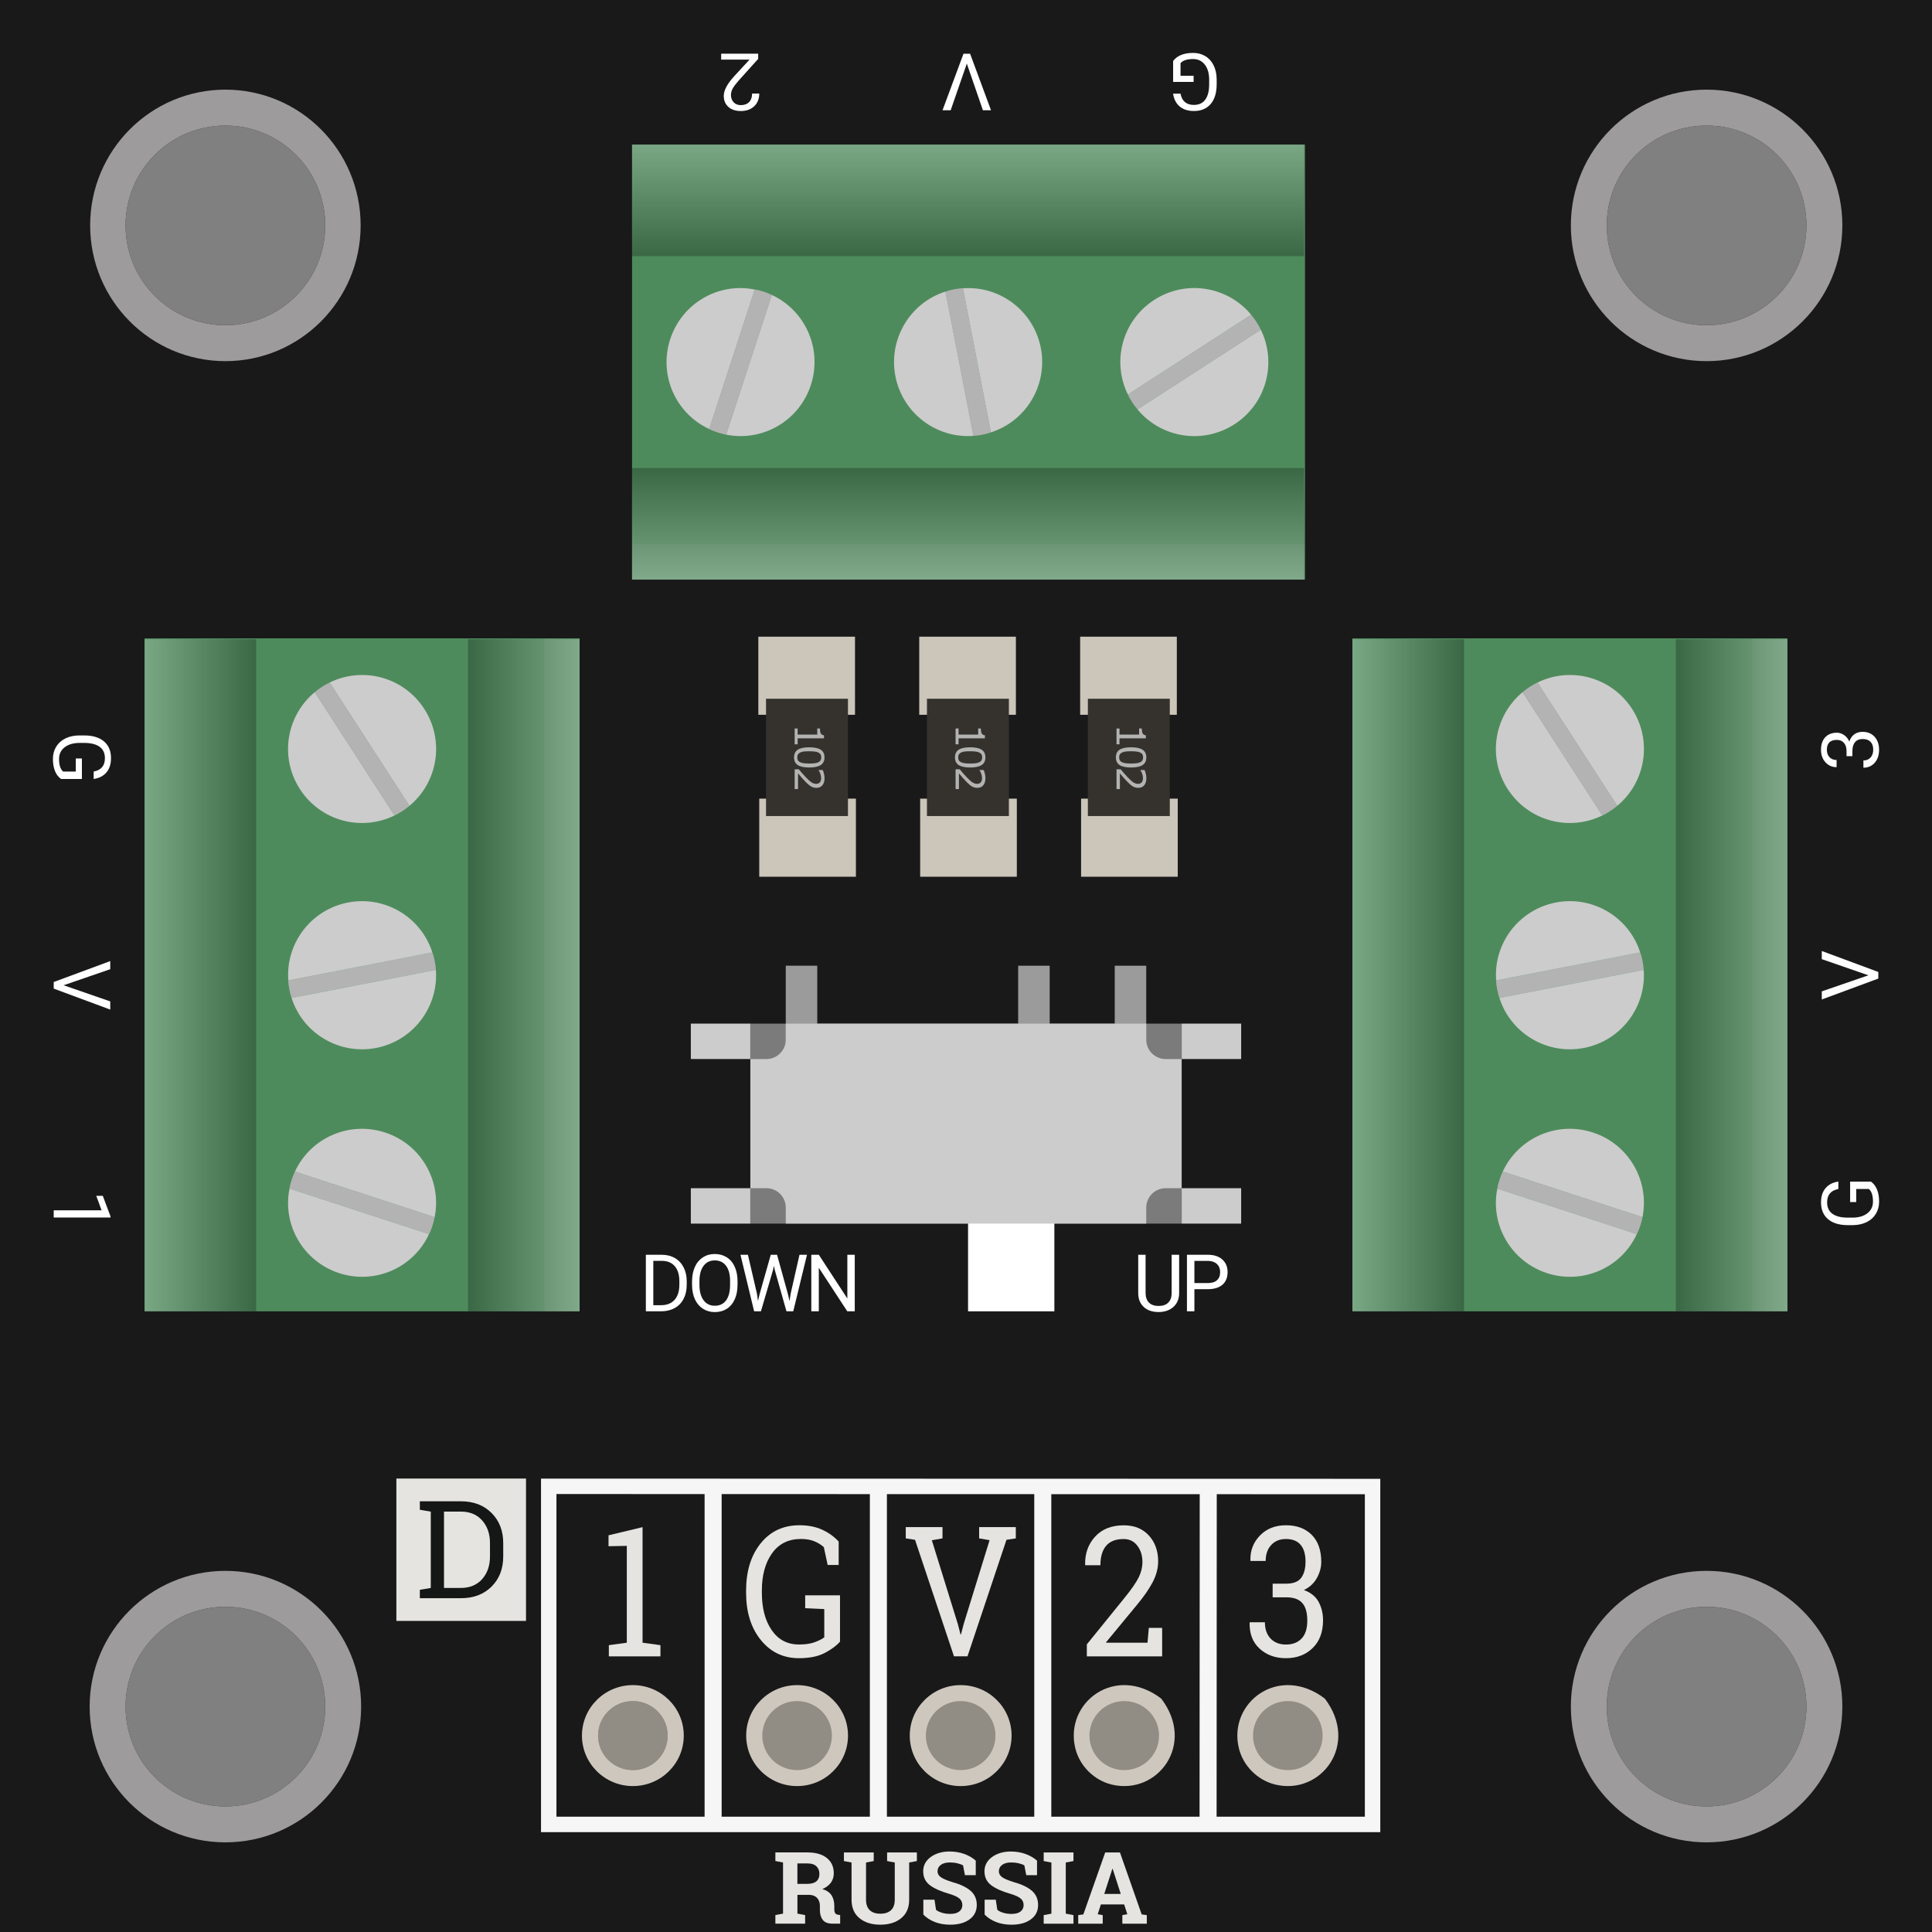 <?xml version="1.0" encoding="utf-8"?>
<!-- Generator: Adobe Illustrator 23.0.2, SVG Export Plug-In . SVG Version: 6.00 Build 0)  -->
<svg version="1.1" id="Слой_1" xmlns="http://www.w3.org/2000/svg" xmlns:xlink="http://www.w3.org/1999/xlink" x="0px" y="0px"
	 viewBox="0 0 85.039 85.039" style="enable-background:new 0 0 85.039 85.039;" xml:space="preserve">
<rect x="0" y="0" width="85.039" height="85.039" fill="#808080" stroke="none"/>
<style type="text/css">
	.st0{fill:#19191A;}
	.st1{fill:#9E9B9C;}
	.st2{fill:#CEC7BD;}
	.st3{fill:#E5E4E0;}
	.st4{fill:#918C84;}
	.st5{fill:none;stroke:#F6F6F6;stroke-width:0.75;stroke-miterlimit:10;}
	.st6{fill:none;stroke:#F6F6F6;stroke-width:0.679;stroke-miterlimit:10;}
	.st7{fill:#151616;}
	.st8{fill:#CCCCCC;}
	.st9{fill:#7B7B7B;}
	.st10{fill:#FFFFFF;}
	.st11{fill:#9C9B9B;}
	.st12{fill:#CBC5BA;}
	.st13{fill:#35322E;}
	.st14{fill:#B3B3B2;}
	.st15{fill:#4E8B5C;}
	.st16{opacity:0.5;fill:url(#SVGID_1_);}
	.st17{opacity:0.1;fill:#B3B3B3;}
	.st18{opacity:0.5;fill:url(#SVGID_2_);}
	.st19{fill:#B3B3B3;}
	.st20{opacity:0.5;fill:url(#SVGID_3_);}
	.st21{opacity:0.5;fill:url(#SVGID_4_);}
	.st22{opacity:0.5;fill:url(#SVGID_5_);}
	.st23{opacity:0.5;fill:url(#SVGID_6_);}
</style>
<g id="Фон">
	<path class="st0" d="M0,0v85.04h85.04V0H0z M9.921,79.512c-2.426,0-4.394-1.967-4.394-4.393
		c0-2.428,1.967-4.395,4.394-4.395s4.394,1.967,4.394,4.395
		C14.315,77.545,12.348,79.512,9.921,79.512z M9.922,14.315
		c-2.428,0-4.395-1.967-4.395-4.393c0-2.428,1.967-4.395,4.395-4.395
		c2.426,0,4.393,1.967,4.393,4.395C14.315,12.348,12.348,14.315,9.922,14.315z
		 M75.117,79.512c-2.426,0-4.393-1.969-4.393-4.395
		c0-2.426,1.967-4.393,4.393-4.393c2.428,0,4.395,1.967,4.395,4.393
		C79.512,77.543,77.545,79.512,75.117,79.512z M75.119,14.315
		c-2.428,0-4.395-1.967-4.395-4.393c0-2.428,1.967-4.395,4.395-4.395
		c2.426,0,4.393,1.967,4.393,4.395C79.512,12.348,77.545,14.315,75.119,14.315z"/>
	<path class="st1" d="M75.118,3.946c-3.3,0-5.975,2.675-5.975,5.975
		c0,3.3,2.675,5.975,5.975,5.975s5.975-2.675,5.975-5.975
		C81.094,6.621,78.418,3.946,75.118,3.946z M75.119,14.315
		c-2.428,0-4.395-1.967-4.395-4.393c0-2.428,1.967-4.395,4.395-4.395
		c2.426,0,4.393,1.967,4.393,4.395C79.512,12.348,77.545,14.315,75.119,14.315z"/>
	<path class="st1" d="M75.118,69.143c-3.299,0-5.975,2.675-5.975,5.975
		s2.677,5.975,5.975,5.975c3.3,0,5.975-2.675,5.975-5.975
		S78.418,69.143,75.118,69.143z M75.117,79.512c-2.426,0-4.393-1.969-4.393-4.395
		c0-2.426,1.967-4.393,4.393-4.393c2.428,0,4.395,1.967,4.395,4.393
		C79.512,77.543,77.545,79.512,75.117,79.512z"/>
	<path class="st1" d="M9.921,69.143c-3.3,0-5.975,2.675-5.975,5.975
		s2.675,5.975,5.975,5.975s5.975-2.675,5.975-5.975S13.222,69.143,9.921,69.143z
		 M9.921,79.512c-2.426,0-4.394-1.967-4.394-4.393
		c0-2.428,1.967-4.395,4.394-4.395s4.394,1.967,4.394,4.395
		C14.315,77.545,12.348,79.512,9.921,79.512z"/>
	<path class="st1" d="M9.921,3.946c-3.288,0-5.953,2.675-5.953,5.975
		c0,3.3,2.665,5.975,5.953,5.975c3.288,0,5.953-2.675,5.953-5.975
		C15.874,6.621,13.209,3.946,9.921,3.946z M9.922,14.315
		c-2.428,0-4.395-1.967-4.395-4.393c0-2.428,1.967-4.395,4.395-4.395
		c2.426,0,4.393,1.967,4.393,4.395C14.315,12.348,12.348,14.315,9.922,14.315z"/>
</g>
<g id="Колодка">
	<path class="st2" d="M30.097,76.394c0,1.227-1.002,2.222-2.24,2.222
		s-2.242-0.995-2.242-2.222s1.004-2.222,2.242-2.222S30.097,75.167,30.097,76.394z"
		/>
	<g>
		<path class="st3" d="M35.548,81.537c0.359,0,0.641,0.081,0.845,0.244
			c0.205,0.163,0.307,0.388,0.307,0.675c0,0.158-0.043,0.296-0.128,0.412
			s-0.21,0.21-0.375,0.282c0.187,0.055,0.321,0.146,0.403,0.272
			c0.082,0.127,0.123,0.284,0.123,0.473v0.159c0,0.069,0.014,0.122,0.042,0.16
			c0.027,0.038,0.073,0.061,0.137,0.068l0.078,0.011v0.379h-0.328
			c-0.207,0-0.353-0.056-0.437-0.166s-0.126-0.253-0.126-0.429v-0.179
			c0-0.152-0.041-0.271-0.123-0.358c-0.082-0.087-0.197-0.133-0.347-0.137h-0.519
			v0.827l0.339,0.064v0.377h-1.31v-0.377l0.337-0.064v-2.251l-0.337-0.064v-0.379
			h0.337H35.548z M35.098,82.92h0.439c0.176,0,0.309-0.038,0.397-0.112
			S36.067,82.625,36.067,82.484s-0.044-0.253-0.131-0.337
			c-0.088-0.084-0.217-0.126-0.388-0.126h-0.45V82.92z"/>
		<path class="st3" d="M38.458,81.537v0.379l-0.339,0.064v1.637
			c0,0.207,0.056,0.361,0.168,0.465c0.112,0.103,0.266,0.153,0.461,0.153
			c0.199,0,0.354-0.051,0.467-0.152c0.113-0.103,0.169-0.258,0.169-0.466v-1.637
			l-0.337-0.064v-0.379h1.31v0.379l-0.339,0.064v1.637
			c0,0.353-0.117,0.623-0.351,0.814s-0.541,0.286-0.92,0.286
			c-0.378,0-0.683-0.095-0.916-0.286s-0.349-0.462-0.349-0.814v-1.637
			l-0.336-0.064v-0.379h0.336h0.634H38.458z"/>
		<path class="st3" d="M42.949,82.538h-0.476l-0.083-0.431
			c-0.055-0.034-0.135-0.064-0.241-0.09c-0.106-0.026-0.218-0.039-0.337-0.039
			c-0.174,0-0.308,0.036-0.403,0.108c-0.095,0.072-0.143,0.166-0.143,0.281
			c0,0.106,0.05,0.193,0.149,0.262s0.271,0.141,0.514,0.217
			c0.349,0.096,0.614,0.223,0.794,0.381c0.181,0.158,0.271,0.365,0.271,0.622
			c0,0.269-0.107,0.48-0.321,0.636s-0.497,0.232-0.847,0.232
			c-0.251,0-0.477-0.039-0.679-0.118c-0.202-0.079-0.37-0.188-0.505-0.327v-0.655
			h0.491l0.067,0.446c0.064,0.052,0.15,0.095,0.26,0.128
			c0.109,0.034,0.231,0.051,0.366,0.051c0.174,0,0.306-0.035,0.396-0.105
			c0.09-0.07,0.136-0.165,0.136-0.282c0-0.121-0.043-0.218-0.129-0.291
			c-0.086-0.073-0.237-0.142-0.453-0.207c-0.375-0.107-0.659-0.235-0.852-0.383
			c-0.192-0.148-0.289-0.351-0.289-0.607c0-0.254,0.108-0.462,0.326-0.624
			c0.217-0.161,0.49-0.244,0.819-0.248c0.243,0,0.465,0.036,0.665,0.109
			c0.2,0.073,0.368,0.171,0.504,0.293V82.538z"/>
		<path class="st3" d="M45.646,82.538H45.172l-0.084-0.431
			c-0.055-0.034-0.135-0.064-0.24-0.09c-0.105-0.026-0.219-0.039-0.338-0.039
			c-0.174,0-0.307,0.036-0.402,0.108c-0.095,0.072-0.142,0.166-0.142,0.281
			c0,0.106,0.05,0.193,0.148,0.262s0.271,0.141,0.515,0.217
			c0.348,0.096,0.613,0.223,0.793,0.381s0.271,0.365,0.271,0.622
			c0,0.269-0.107,0.48-0.322,0.636S44.875,84.718,44.523,84.718
			c-0.25,0-0.477-0.039-0.678-0.118s-0.37-0.188-0.505-0.327v-0.655h0.491
			l0.067,0.446c0.064,0.052,0.15,0.095,0.26,0.128
			c0.109,0.034,0.23,0.051,0.365,0.051c0.174,0,0.307-0.035,0.396-0.105
			s0.137-0.165,0.137-0.282c0-0.121-0.043-0.218-0.131-0.291
			c-0.086-0.073-0.236-0.142-0.451-0.207c-0.376-0.107-0.659-0.235-0.852-0.383
			c-0.192-0.148-0.289-0.351-0.289-0.607c0-0.254,0.108-0.462,0.326-0.624
			c0.217-0.161,0.489-0.244,0.819-0.248c0.242,0,0.465,0.036,0.664,0.109
			s0.367,0.171,0.504,0.293V82.538z"/>
		<path class="st3" d="M45.939,81.916v-0.379H47.25v0.379l-0.339,0.064v2.251L47.25,84.296
			v0.377h-1.311v-0.377l0.339-0.064v-2.251L45.939,81.916z"/>
		<path class="st3" d="M47.458,84.296l0.227-0.032l0.962-2.727h0.649l0.956,2.727
			l0.226,0.032v0.377h-1.077v-0.377l0.22-0.039l-0.14-0.431h-1.025l-0.139,0.431
			l0.22,0.039v0.377h-1.078V84.296z M48.605,83.363h0.726l-0.356-1.104h-0.013
			L48.605,83.363z"/>
	</g>
	<ellipse class="st4" cx="27.857" cy="76.394" rx="1.532" ry="1.519"/>
	<path class="st5" d="M45.355,65.609"/>
	<path class="st2" d="M37.326,76.394c0,1.227-1.002,2.222-2.24,2.222
		c-1.238,0-2.242-0.995-2.242-2.222s1.004-2.222,2.242-2.222
		C36.324,74.172,37.326,75.167,37.326,76.394z"/>
	<ellipse class="st4" cx="35.085" cy="76.394" rx="1.532" ry="1.519"/>
	<path class="st2" d="M44.526,76.394c0,1.227-1.002,2.222-2.24,2.222
		s-2.242-0.995-2.242-2.222s1.004-2.222,2.242-2.222S44.526,75.167,44.526,76.394z"
		/>
	<ellipse class="st4" cx="42.285" cy="76.394" rx="1.532" ry="1.519"/>
	<path class="st2" d="M51.113,74.765c1.54,2.023-0.171,4.271-2.183,3.784
		c-0.774-0.188-1.41-0.821-1.599-1.595
		C46.839,74.943,49.089,73.225,51.113,74.765z"/>
	<ellipse class="st4" cx="49.485" cy="76.394" rx="1.532" ry="1.519"/>
	<path class="st2" d="M58.313,74.765c1.54,2.023-0.171,4.271-2.183,3.784
		c-0.774-0.188-1.41-0.821-1.599-1.595
		C54.039,74.943,56.289,73.225,58.313,74.765z"/>
	<ellipse class="st4" cx="56.685" cy="76.394" rx="1.532" ry="1.519"/>
	<g>
		<g>
			<path class="st3" d="M47.838,72.906v-0.527l1.677-2.07
				c0.3-0.372,0.504-0.668,0.61-0.887s0.16-0.442,0.16-0.672
				c0-0.284-0.075-0.522-0.226-0.717c-0.149-0.194-0.348-0.291-0.594-0.291
				c-0.354,0-0.614,0.101-0.78,0.301c-0.167,0.2-0.25,0.484-0.25,0.852h-0.664
				l-0.008-0.023c-0.012-0.489,0.135-0.901,0.438-1.234
				c0.303-0.333,0.725-0.5,1.264-0.5c0.462,0,0.829,0.149,1.102,0.447
				c0.273,0.298,0.41,0.678,0.41,1.139c0,0.31-0.083,0.62-0.248,0.93
				S50.332,70.297,50.031,70.656l-1.346,1.629l0.007,0.02h1.817l0.057-0.652h0.587
				V72.906H47.838z"/>
		</g>
	</g>
	<g>
		<path class="st3" d="M41.483,67.714l-0.467,0.082l1.146,3.695l0.116,0.449h0.021
			l0.116-0.449l1.143-3.699l-0.46-0.078v-0.496h1.614v0.496l-0.411,0.062
			l-1.716,5.129h-0.594l-1.715-5.129l-0.408-0.062v-0.496h1.617V67.714z"/>
	</g>
	<g>
		<path class="st3" d="M36.971,72.261c-0.15,0.175-0.372,0.339-0.665,0.494
			s-0.674,0.232-1.143,0.232c-0.684,0-1.243-0.267-1.675-0.801
			c-0.432-0.534-0.648-1.227-0.648-2.078v-0.094c0-0.856,0.214-1.551,0.642-2.082
			s0.997-0.797,1.707-0.797c0.379,0,0.713,0.065,1,0.197s0.529,0.306,0.726,0.521
			v1.031h-0.485l-0.168-0.785c-0.115-0.104-0.254-0.19-0.417-0.258
			c-0.163-0.067-0.358-0.102-0.585-0.102c-0.553,0-0.979,0.21-1.278,0.631
			s-0.448,0.966-0.448,1.635v0.102c0,0.68,0.145,1.229,0.435,1.648
			c0.289,0.419,0.688,0.629,1.197,0.629c0.279,0,0.507-0.032,0.686-0.098
			s0.321-0.137,0.429-0.215v-1.246l-0.84-0.039v-0.566h1.533V72.261z"/>
	</g>
	<g>
		<path class="st3" d="M26.799,72.414l0.791-0.109v-4.262l-0.805,0.016V67.578l1.498-0.359
			v5.086l0.787,0.109V72.906h-2.271V72.414z"/>
	</g>
	<ellipse class="st4" cx="27.857" cy="76.394" rx="1.532" ry="1.519"/>
	<g>
		<path class="st3" d="M56.017,69.706h0.604c0.308,0,0.524-0.085,0.652-0.256
			s0.191-0.408,0.191-0.713c0-0.325-0.072-0.573-0.218-0.742
			s-0.359-0.254-0.644-0.254c-0.27,0-0.485,0.088-0.648,0.264
			s-0.244,0.409-0.244,0.701h-0.665l-0.007-0.023
			c-0.012-0.43,0.129-0.795,0.42-1.096c0.292-0.301,0.674-0.451,1.145-0.451
			c0.474,0,0.851,0.14,1.132,0.42s0.422,0.679,0.422,1.197
			c0,0.234-0.063,0.468-0.191,0.701s-0.319,0.411-0.574,0.533
			c0.307,0.112,0.524,0.288,0.651,0.527c0.128,0.239,0.192,0.508,0.192,0.805
			c0,0.519-0.153,0.926-0.459,1.223s-0.697,0.445-1.173,0.445
			c-0.469,0-0.855-0.14-1.16-0.42s-0.451-0.659-0.439-1.139l0.011-0.023h0.661
			c0,0.3,0.082,0.538,0.248,0.715c0.165,0.177,0.392,0.266,0.68,0.266
			c0.293,0,0.522-0.089,0.689-0.266c0.166-0.177,0.249-0.438,0.249-0.785
			c0-0.352-0.073-0.61-0.221-0.777c-0.148-0.167-0.381-0.25-0.7-0.25h-0.604V69.706
			z"/>
	</g>
	<line class="st5" x1="53.175" y1="80.298" x2="53.182" y2="65.421"/>
	<line class="st5" x1="45.899" y1="65.426" x2="45.899" y2="80.254"/>
	<line class="st5" x1="38.663" y1="80.237" x2="38.663" y2="65.41"/>
	<line class="st5" x1="31.389" y1="65.421" x2="31.389" y2="80.298"/>
	<polygon class="st6" points="60.415,65.431 60.415,80.304 24.153,80.304 24.153,65.422 	"/>
	<rect x="17.447" y="65.08" class="st3" width="5.706" height="6.266"/>
	<g>
		<path class="st7" d="M20.282,66.081c0.562,0,1.013,0.172,1.355,0.514
			c0.342,0.344,0.513,0.786,0.513,1.329v0.583c0,0.545-0.171,0.988-0.513,1.328
			c-0.342,0.342-0.793,0.512-1.355,0.512h-1.802v-0.369l0.481-0.082v-3.36
			l-0.481-0.082v-0.372h0.481H20.282z M19.543,66.535v3.36h0.739
			c0.398,0,0.711-0.13,0.941-0.39s0.344-0.593,0.344-0.999v-0.589
			c0-0.402-0.115-0.733-0.344-0.993s-0.543-0.39-0.941-0.39H19.543z"/>
	</g>
</g>
<g id="Переключатель">
	<g>
		<rect x="52.012" y="45.055" class="st8" width="2.619" height="1.559"/>
		<rect x="52.012" y="52.3" class="st8" width="2.619" height="1.559"/>
		<rect x="30.408" y="45.055" class="st8" width="2.619" height="1.559"/>
		<rect x="30.408" y="52.3" class="st8" width="2.619" height="1.559"/>
		
			<rect x="33.028" y="45.055" transform="matrix(-1 -1.224647e-16 1.224647e-16 -1 85.04 98.914)" class="st9" width="18.985" height="8.803"/>
		
			<rect x="41.117" y="52.427" transform="matrix(6.123234e-17 -1 1 6.123234e-17 -9.817 98.836)" class="st10" width="6.785" height="3.799"/>
		
			<rect x="33.471" y="43.622" transform="matrix(6.123234e-17 -1 1 6.123234e-17 -9.036 79.596)" class="st11" width="3.619" height="1.387"/>
		
			<rect x="43.7" y="43.622" transform="matrix(6.123234e-17 -1 1 6.123234e-17 1.194 89.826)" class="st11" width="3.619" height="1.387"/>
		
			<rect x="47.95" y="43.622" transform="matrix(6.123234e-17 -1 1 6.123234e-17 5.444 94.076)" class="st11" width="3.619" height="1.387"/>
		<path class="st8" d="M34.587,53.859h15.866v-0.705c0-0.472,0.382-0.854,0.854-0.854
			h0.705v-5.685h-0.705c-0.472,0-0.854-0.382-0.854-0.854v-0.705H34.587v0.705
			c0,0.472-0.382,0.854-0.854,0.854h-0.705v5.685h0.705
			c0.472,0,0.854,0.382,0.854,0.854V53.859z"/>
	</g>
	<g>
		<path class="st10" d="M51.901,55.229v1.692c-0.001,0.234-0.074,0.427-0.221,0.575
			c-0.146,0.149-0.346,0.233-0.596,0.252l-0.087,0.003
			c-0.272,0-0.49-0.073-0.651-0.221c-0.162-0.146-0.244-0.349-0.246-0.606v-1.695
			h0.324v1.686c0,0.18,0.05,0.319,0.149,0.419
			c0.099,0.1,0.24,0.149,0.424,0.149c0.186,0,0.327-0.049,0.426-0.148
			c0.099-0.099,0.148-0.238,0.148-0.419v-1.687H51.901z"/>
		<path class="st10" d="M52.573,56.744v0.974h-0.328v-2.488h0.917
			c0.272,0,0.486,0.069,0.641,0.209c0.154,0.139,0.231,0.322,0.231,0.552
			c0,0.241-0.076,0.428-0.227,0.558c-0.151,0.131-0.367,0.196-0.648,0.196H52.573z
			 M52.573,56.476h0.589c0.176,0,0.311-0.041,0.403-0.124
			c0.094-0.083,0.141-0.202,0.141-0.358c0-0.148-0.047-0.268-0.141-0.356
			c-0.093-0.089-0.222-0.136-0.384-0.139h-0.608V56.476z"/>
	</g>
	<g>
		<path class="st10" d="M28.428,57.718v-2.488h0.702c0.216,0,0.408,0.048,0.574,0.144
			s0.295,0.232,0.385,0.408c0.091,0.177,0.137,0.38,0.138,0.608v0.159
			c0,0.235-0.045,0.44-0.136,0.617c-0.091,0.177-0.22,0.312-0.388,0.406
			c-0.168,0.095-0.364,0.144-0.587,0.146H28.428z M28.756,55.498v1.951h0.345
			c0.253,0,0.45-0.078,0.591-0.235s0.211-0.382,0.211-0.673v-0.145
			c0-0.283-0.066-0.503-0.199-0.66c-0.133-0.156-0.321-0.236-0.564-0.238H28.756z"
			/>
		<path class="st10" d="M32.463,56.554c0,0.244-0.041,0.457-0.123,0.639
			s-0.198,0.32-0.349,0.416s-0.326,0.144-0.526,0.144
			c-0.196,0-0.37-0.048-0.521-0.145c-0.151-0.096-0.269-0.233-0.353-0.411
			c-0.083-0.179-0.126-0.385-0.129-0.62v-0.18c0-0.239,0.042-0.45,0.125-0.634
			c0.083-0.184,0.201-0.323,0.353-0.421c0.152-0.098,0.326-0.146,0.522-0.146
			c0.2,0,0.375,0.049,0.527,0.145c0.152,0.097,0.27,0.236,0.352,0.419
			s0.123,0.396,0.123,0.638V56.554z M32.136,56.394
			c0-0.295-0.059-0.521-0.178-0.68c-0.119-0.157-0.284-0.236-0.498-0.236
			c-0.207,0-0.37,0.079-0.489,0.236c-0.119,0.158-0.181,0.377-0.184,0.657v0.183
			c0,0.286,0.06,0.511,0.18,0.675c0.12,0.163,0.286,0.245,0.497,0.245
			c0.212,0,0.376-0.077,0.492-0.231s0.176-0.376,0.179-0.664V56.394z"/>
		<path class="st10" d="M33.316,56.934l0.048,0.328l0.07-0.296l0.492-1.736h0.277
			l0.48,1.736l0.068,0.301l0.053-0.335l0.386-1.702h0.33l-0.604,2.488h-0.299
			l-0.513-1.813l-0.04-0.189l-0.04,0.189l-0.531,1.813h-0.299l-0.602-2.488h0.328
			L33.316,56.934z"/>
		<path class="st10" d="M37.623,57.718h-0.33l-1.252-1.917v1.917h-0.33v-2.488h0.33
			l1.256,1.926v-1.926h0.326V57.718z"/>
	</g>
</g>
<g id="Резистор_2_">
	<g id="XMLID_19_">
		<g>
			<rect x="47.544" y="28.024" class="st12" width="4.255" height="3.438"/>
		</g>
		<g>
		</g>
	</g>
	<g id="XMLID_18_">
		<g>
			<rect x="47.585" y="35.153" class="st12" width="4.255" height="3.438"/>
		</g>
		<g>
		</g>
	</g>
	<g id="XMLID_16_">
		<g>
			<rect x="47.884" y="30.756" class="st13" width="3.606" height="5.163"/>
		</g>
		<g>
		</g>
	</g>
	<g>
		<path class="st14" d="M49.145,32.762v-0.697h0.131v0.268h0.863v-0.268h0.117
			c0,0.036,0.003,0.075,0.009,0.117s0.015,0.073,0.026,0.094
			c0.014,0.026,0.033,0.047,0.055,0.062c0.022,0.016,0.053,0.024,0.09,0.026
			v0.134h-1.16v0.263H49.145z"/>
		<path class="st14" d="M49.788,33.782c-0.231,0-0.401-0.036-0.509-0.108
			s-0.162-0.185-0.162-0.337c0-0.154,0.055-0.267,0.164-0.338
			s0.277-0.106,0.505-0.106c0.229,0,0.397,0.036,0.507,0.108
			c0.109,0.072,0.164,0.184,0.164,0.337c0,0.154-0.056,0.267-0.166,0.338
			C50.18,33.747,50.012,33.782,49.788,33.782z M49.396,33.555
			c0.047,0.021,0.102,0.034,0.165,0.041c0.062,0.007,0.139,0.011,0.228,0.011
			c0.087,0,0.163-0.003,0.228-0.011c0.064-0.007,0.119-0.021,0.164-0.042
			c0.045-0.02,0.078-0.047,0.102-0.083c0.021-0.035,0.033-0.08,0.033-0.134
			c0-0.054-0.012-0.099-0.033-0.134c-0.023-0.036-0.057-0.063-0.103-0.084
			c-0.042-0.02-0.099-0.033-0.167-0.04s-0.144-0.011-0.226-0.011
			c-0.09,0-0.165,0.003-0.226,0.009s-0.115,0.02-0.162,0.041
			c-0.045,0.019-0.08,0.046-0.104,0.081s-0.035,0.081-0.035,0.139
			c0,0.054,0.012,0.099,0.033,0.135C49.316,33.507,49.35,33.535,49.396,33.555z"/>
		<path class="st14" d="M49.145,34.732v-0.871h0.18c0.053,0.061,0.104,0.121,0.156,0.182
			c0.052,0.061,0.104,0.117,0.154,0.169c0.107,0.111,0.192,0.187,0.256,0.228
			c0.062,0.041,0.131,0.062,0.204,0.062c0.067,0,0.119-0.022,0.157-0.066
			c0.037-0.044,0.057-0.105,0.057-0.185c0-0.052-0.01-0.109-0.027-0.17
			c-0.02-0.061-0.047-0.121-0.086-0.179v-0.009h0.182
			c0.021,0.041,0.039,0.096,0.056,0.164s0.025,0.134,0.025,0.198
			c0,0.132-0.032,0.235-0.096,0.311c-0.063,0.075-0.149,0.112-0.259,0.112
			c-0.049,0-0.095-0.006-0.137-0.019c-0.043-0.013-0.083-0.031-0.121-0.055
			c-0.035-0.022-0.07-0.049-0.105-0.079c-0.034-0.03-0.072-0.067-0.115-0.11
			c-0.061-0.062-0.119-0.125-0.176-0.191c-0.057-0.065-0.109-0.127-0.157-0.184
			v0.692H49.145z"/>
	</g>
</g>
<g id="Резистор_1_">
	<g id="XMLID_7_">
		<g>
			<rect x="40.461" y="28.024" class="st12" width="4.255" height="3.438"/>
		</g>
		<g>
		</g>
	</g>
	<g id="XMLID_6_">
		<g>
			<rect x="40.502" y="35.153" class="st12" width="4.255" height="3.438"/>
		</g>
		<g>
		</g>
	</g>
	<g id="XMLID_5_">
		<g>
			<rect x="40.801" y="30.756" class="st13" width="3.606" height="5.163"/>
		</g>
		<g>
		</g>
	</g>
	<g>
		<path class="st14" d="M42.061,32.762v-0.697h0.131v0.268h0.863v-0.268h0.117
			c0,0.036,0.003,0.075,0.009,0.117s0.015,0.073,0.026,0.094
			c0.014,0.026,0.033,0.047,0.055,0.062c0.022,0.016,0.052,0.024,0.09,0.026
			v0.134h-1.16v0.263H42.061z"/>
		<path class="st14" d="M42.705,33.782c-0.231,0-0.401-0.036-0.509-0.108
			s-0.162-0.185-0.162-0.337c0-0.154,0.055-0.267,0.164-0.338
			c0.11-0.071,0.278-0.106,0.505-0.106c0.229,0,0.398,0.036,0.507,0.108
			c0.109,0.072,0.164,0.184,0.164,0.337c0,0.154-0.056,0.267-0.167,0.338
			S42.929,33.782,42.705,33.782z M42.312,33.555c0.047,0.021,0.102,0.034,0.165,0.041
			c0.063,0.007,0.139,0.011,0.228,0.011c0.087,0,0.164-0.003,0.228-0.011
			c0.064-0.007,0.119-0.021,0.164-0.042c0.044-0.02,0.078-0.047,0.101-0.083
			c0.022-0.035,0.034-0.08,0.034-0.134c0-0.054-0.011-0.099-0.034-0.134
			c-0.022-0.036-0.057-0.063-0.102-0.084c-0.042-0.02-0.098-0.033-0.167-0.04
			c-0.068-0.007-0.144-0.011-0.226-0.011c-0.09,0-0.165,0.003-0.226,0.009
			s-0.115,0.02-0.163,0.041c-0.045,0.019-0.079,0.046-0.103,0.081
			c-0.024,0.035-0.036,0.081-0.036,0.139c0,0.054,0.011,0.099,0.034,0.135
			S42.267,33.535,42.312,33.555z"/>
		<path class="st14" d="M42.061,34.732v-0.871h0.181c0.052,0.061,0.104,0.121,0.156,0.182
			c0.052,0.061,0.103,0.117,0.154,0.169c0.107,0.111,0.192,0.187,0.256,0.228
			c0.063,0.041,0.131,0.062,0.204,0.062c0.067,0,0.119-0.022,0.157-0.066
			c0.038-0.044,0.057-0.105,0.057-0.185c0-0.052-0.009-0.109-0.027-0.17
			s-0.047-0.121-0.085-0.179v-0.009h0.182c0.02,0.041,0.039,0.096,0.055,0.164
			C43.367,34.125,43.375,34.191,43.375,34.255c0,0.132-0.032,0.235-0.096,0.311
			c-0.063,0.075-0.15,0.112-0.259,0.112c-0.049,0-0.095-0.006-0.137-0.019
			c-0.042-0.013-0.083-0.031-0.121-0.055c-0.036-0.022-0.071-0.049-0.105-0.079
			c-0.034-0.03-0.073-0.067-0.115-0.11c-0.061-0.062-0.119-0.125-0.176-0.191
			c-0.057-0.065-0.109-0.127-0.158-0.184v0.692H42.061z"/>
	</g>
</g>
<g id="Резистор">
	<g id="XMLID_20_">
		<g>
			<rect x="33.379" y="28.024" class="st12" width="4.255" height="3.438"/>
		</g>
		<g>
		</g>
	</g>
	<g id="XMLID_17_">
		<g>
			<rect x="33.419" y="35.153" class="st12" width="4.255" height="3.438"/>
		</g>
		<g>
		</g>
	</g>
	<g id="XMLID_8_">
		<g>
			<rect x="33.718" y="30.756" class="st13" width="3.606" height="5.163"/>
		</g>
		<g>
		</g>
	</g>
	<g>
		<path class="st14" d="M34.978,32.762v-0.697h0.131v0.268h0.863v-0.268h0.117
			c0,0.036,0.003,0.075,0.009,0.117s0.015,0.073,0.026,0.094
			c0.014,0.026,0.033,0.047,0.055,0.062c0.022,0.016,0.052,0.024,0.09,0.026
			v0.134H35.109v0.263H34.978z"/>
		<path class="st14" d="M35.622,33.782c-0.231,0-0.401-0.036-0.509-0.108
			s-0.162-0.185-0.162-0.337c0-0.154,0.055-0.267,0.164-0.338
			c0.11-0.071,0.278-0.106,0.505-0.106c0.229,0,0.398,0.036,0.507,0.108
			c0.109,0.072,0.164,0.184,0.164,0.337c0,0.154-0.056,0.267-0.167,0.338
			S35.846,33.782,35.622,33.782z M35.229,33.555
			c0.047,0.021,0.102,0.034,0.165,0.041c0.063,0.007,0.139,0.011,0.228,0.011
			c0.087,0,0.164-0.003,0.228-0.011c0.064-0.007,0.119-0.021,0.164-0.042
			c0.044-0.02,0.078-0.047,0.101-0.083c0.022-0.035,0.034-0.08,0.034-0.134
			c0-0.054-0.011-0.099-0.034-0.134c-0.022-0.036-0.057-0.063-0.102-0.084
			c-0.042-0.02-0.098-0.033-0.167-0.04c-0.068-0.007-0.144-0.011-0.226-0.011
			c-0.09,0-0.165,0.003-0.226,0.009s-0.115,0.02-0.163,0.041
			c-0.045,0.019-0.079,0.046-0.103,0.081c-0.024,0.035-0.036,0.081-0.036,0.139
			c0,0.054,0.011,0.099,0.034,0.135S35.184,33.535,35.229,33.555z"/>
		<path class="st14" d="M34.978,34.732v-0.871h0.181c0.052,0.061,0.104,0.121,0.156,0.182
			c0.052,0.061,0.103,0.117,0.154,0.169c0.107,0.111,0.192,0.187,0.256,0.228
			c0.063,0.041,0.131,0.062,0.204,0.062c0.067,0,0.119-0.022,0.157-0.066
			c0.038-0.044,0.057-0.105,0.057-0.185c0-0.052-0.009-0.109-0.027-0.17
			s-0.047-0.121-0.085-0.179v-0.009h0.182c0.02,0.041,0.039,0.096,0.055,0.164
			c0.017,0.068,0.025,0.134,0.025,0.198c0,0.132-0.032,0.235-0.096,0.311
			c-0.063,0.075-0.15,0.112-0.259,0.112c-0.049,0-0.095-0.006-0.137-0.019
			c-0.042-0.013-0.083-0.031-0.121-0.055c-0.036-0.022-0.071-0.049-0.105-0.079
			c-0.034-0.03-0.073-0.067-0.115-0.11c-0.061-0.062-0.119-0.125-0.176-0.191
			c-0.057-0.065-0.109-0.127-0.158-0.184v0.692H34.978z"/>
	</g>
</g>
<g id="Колодка_1_">
	<g>
		
			<rect x="54.291" y="33.334" transform="matrix(-1.836970e-16 1 -1 -1.836970e-16 112.009 -26.194)" class="st15" width="29.622" height="19.148"/>
		
			<linearGradient id="SVGID_1_" gradientUnits="userSpaceOnUse" x1="-37.052" y1="-54.494" x2="-37.052" y2="-59.407" gradientTransform="matrix(0 1 -1 0 5.033 79.98)">
			<stop  offset="0" style="stop-color:#FFFFFF;stop-opacity:0.5"/>
			<stop  offset="1" style="stop-color:#000000;stop-opacity:0.5"/>
		</linearGradient>
		<polygon class="st16" points="59.528,57.719 59.528,28.137 64.44,28.137 64.44,57.719 		"/>
		
			<rect x="63.091" y="42.134" transform="matrix(-1.836970e-16 1 -1 -1.836970e-16 120.81 -34.994)" class="st17" width="29.622" height="1.547"/>
		
			<linearGradient id="SVGID_2_" gradientUnits="userSpaceOnUse" x1="58.438" y1="-23.19" x2="58.438" y2="-28.102" gradientTransform="matrix(0 -1 1 0 101.865 101.365)">
			<stop  offset="0" style="stop-color:#FFFFFF;stop-opacity:0.5"/>
			<stop  offset="1" style="stop-color:#000000;stop-opacity:0.5"/>
		</linearGradient>
		<polygon class="st18" points="78.676,28.137 78.676,57.719 73.763,57.719 73.763,28.137 		"/>
		<g id="XMLID_29_">
			<g>
				<path class="st19" d="M71.185,35.469c-0.099,0.087-0.206,0.163-0.315,0.234
					c-0.11,0.071-0.223,0.137-0.342,0.192l-3.511-5.427
					c0.099-0.087,0.206-0.163,0.315-0.234c0.11-0.071,0.223-0.137,0.342-0.192
					L71.185,35.469z"/>
				<path class="st8" d="M71.185,35.469l-3.511-5.427c1.462-0.716,3.253-0.246,4.161,1.157
					S72.438,34.43,71.185,35.469z"/>
				<path class="st8" d="M67.017,30.467l3.511,5.427c-1.462,0.716-3.253,0.246-4.161-1.157
					S65.765,31.507,67.017,30.467z"/>
			</g>
			<g>
			</g>
		</g>
		<g id="XMLID_28_">
			<g>
				<path class="st19" d="M65.998,43.924c-0.042-0.118-0.073-0.245-0.098-0.374
					c-0.026-0.134-0.045-0.264-0.051-0.395l0.006-0.001l6.339-1.231
					c0.049,0.123,0.08,0.25,0.106,0.385c0.025,0.128,0.044,0.257,0.049,0.383
					l-0.006,0.001L65.998,43.924z"/>
				<path class="st8" d="M65.998,43.924l6.345-1.232l0.006-0.001
					c0.125,1.622-0.99,3.117-2.625,3.435C68.083,46.444,66.489,45.474,65.998,43.924
					z"/>
				<path class="st8" d="M72.194,41.923l-6.339,1.231c-0.125-1.622,0.991-3.111,2.627-3.429
					C70.11,39.409,71.703,40.372,72.194,41.923z"/>
			</g>
			<g>
			</g>
		</g>
		<g id="XMLID_27_">
			<g>
				<path class="st19" d="M72.296,53.574c-0.023,0.13-0.057,0.256-0.098,0.38
					c-0.042,0.13-0.089,0.252-0.147,0.37l-0.006-0.002l-6.138-2.004
					c0.017-0.132,0.051-0.258,0.094-0.388c0.041-0.124,0.087-0.246,0.145-0.364
					l0.006,0.002L72.296,53.574z"/>
				<path class="st8" d="M72.296,53.574L66.152,51.568l-0.006-0.002
					c0.685-1.476,2.378-2.237,3.967-1.718
					C71.697,50.364,72.615,51.978,72.296,53.574z"/>
				<path class="st8" d="M65.907,52.318l6.138,2.004c-0.679,1.478-2.376,2.231-3.953,1.716
					C66.509,55.521,65.583,53.912,65.907,52.318z"/>
			</g>
			<g>
			</g>
		</g>
	</g>
	<g>
		<path class="st10" d="M82.35,52.008c0.12,0.085,0.211,0.203,0.271,0.354
			s0.09,0.326,0.09,0.527c0,0.203-0.048,0.383-0.143,0.539
			c-0.096,0.158-0.23,0.279-0.406,0.365s-0.379,0.131-0.61,0.133h-0.217
			c-0.375,0-0.665-0.088-0.871-0.262c-0.207-0.176-0.31-0.422-0.31-0.738
			c0-0.26,0.066-0.469,0.199-0.627s0.32-0.256,0.564-0.291v0.328
			c-0.33,0.062-0.495,0.258-0.495,0.588c0,0.221,0.077,0.387,0.231,0.5
			s0.378,0.171,0.671,0.172h0.204c0.279,0,0.501-0.063,0.666-0.191
			c0.165-0.127,0.247-0.3,0.247-0.518c0-0.123-0.014-0.23-0.041-0.322
			c-0.027-0.094-0.073-0.17-0.138-0.23h-0.558v0.576h-0.269v-0.902H82.35z"/>
	</g>
	<g>
		<path class="st10" d="M82.24,42.929L80.188,42.218v-0.359l2.488,0.923v0.291L80.188,43.993
			v-0.357L82.24,42.929z"/>
	</g>
	<g>
		<path class="st10" d="M81.277,33.285v-0.238c-0.002-0.149-0.041-0.267-0.117-0.352
			c-0.077-0.086-0.18-0.128-0.31-0.128c-0.292,0-0.438,0.145-0.438,0.436
			c0,0.137,0.039,0.246,0.117,0.327s0.181,0.122,0.31,0.122v0.316
			c-0.197,0-0.36-0.072-0.491-0.216c-0.13-0.144-0.195-0.328-0.195-0.549
			c0-0.235,0.062-0.419,0.187-0.552c0.124-0.133,0.296-0.2,0.518-0.2
			c0.108,0,0.213,0.035,0.314,0.105c0.102,0.07,0.177,0.166,0.228,0.286
			c0.043-0.137,0.114-0.242,0.215-0.317s0.223-0.112,0.367-0.112
			c0.224,0,0.4,0.073,0.532,0.219c0.131,0.146,0.196,0.336,0.196,0.569
			s-0.063,0.423-0.189,0.57c-0.127,0.146-0.294,0.22-0.501,0.22v-0.318
			c0.131,0,0.235-0.043,0.314-0.128c0.078-0.086,0.118-0.2,0.118-0.344
			c0-0.153-0.04-0.27-0.12-0.351c-0.08-0.081-0.194-0.121-0.344-0.121
			c-0.145,0-0.256,0.044-0.333,0.133s-0.117,0.217-0.119,0.384v0.238H81.277z"/>
	</g>
</g>
<g id="Колодка_2_">
	<g>
		
			<rect x="1.127" y="33.334" transform="matrix(-1.836970e-16 1 -1 -1.836970e-16 58.845 26.97)" class="st15" width="29.622" height="19.148"/>
		
			<linearGradient id="SVGID_3_" gradientUnits="userSpaceOnUse" x1="-37.052" y1="-1.331" x2="-37.052" y2="-6.243" gradientTransform="matrix(0 1 -1 0 5.033 79.98)">
			<stop  offset="0" style="stop-color:#FFFFFF;stop-opacity:0.5"/>
			<stop  offset="1" style="stop-color:#000000;stop-opacity:0.5"/>
		</linearGradient>
		<polygon class="st20" points="6.364,57.719 6.364,28.137 11.276,28.137 11.276,57.719 		"/>
		
			<rect x="9.927" y="42.134" transform="matrix(-1.836970e-16 1 -1 -1.836970e-16 67.646 18.169)" class="st17" width="29.622" height="1.547"/>
		
			<linearGradient id="SVGID_4_" gradientUnits="userSpaceOnUse" x1="58.438" y1="-76.354" x2="58.438" y2="-81.266" gradientTransform="matrix(0 -1 1 0 101.865 101.365)">
			<stop  offset="0" style="stop-color:#FFFFFF;stop-opacity:0.5"/>
			<stop  offset="1" style="stop-color:#000000;stop-opacity:0.5"/>
		</linearGradient>
		<polygon class="st21" points="25.512,28.137 25.512,57.719 20.6,57.719 20.6,28.137 		"/>
		<g id="XMLID_23_">
			<g>
				<path class="st19" d="M18.022,35.469c-0.099,0.087-0.206,0.163-0.315,0.234
					c-0.11,0.071-0.223,0.137-0.342,0.192l-3.511-5.427
					c0.099-0.087,0.206-0.163,0.315-0.234c0.11-0.071,0.223-0.137,0.342-0.192
					L18.022,35.469z"/>
				<path class="st8" d="M18.022,35.469l-3.511-5.427c1.462-0.716,3.253-0.246,4.161,1.157
					S19.274,34.43,18.022,35.469z"/>
				<path class="st8" d="M13.853,30.467l3.511,5.427c-1.462,0.716-3.253,0.246-4.161-1.157
					C12.295,33.334,12.601,31.507,13.853,30.467z"/>
			</g>
			<g>
			</g>
		</g>
		<g id="XMLID_22_">
			<g>
				<path class="st19" d="M12.834,43.924c-0.042-0.118-0.073-0.245-0.098-0.374
					c-0.026-0.134-0.045-0.264-0.051-0.395l0.006-0.001l6.339-1.231
					c0.049,0.123,0.08,0.25,0.106,0.385c0.025,0.128,0.044,0.257,0.049,0.383
					l-0.006,0.001L12.834,43.924z"/>
				<path class="st8" d="M12.834,43.924l6.345-1.232l0.006-0.001
					c0.125,1.622-0.99,3.117-2.625,3.435C14.919,46.444,13.325,45.474,12.834,43.924
					z"/>
				<path class="st8" d="M19.03,41.923l-6.339,1.231c-0.125-1.622,0.991-3.111,2.627-3.429
					C16.946,39.409,18.539,40.372,19.03,41.923z"/>
			</g>
			<g>
			</g>
		</g>
		<g id="XMLID_21_">
			<g>
				<path class="st19" d="M19.132,53.574c-0.023,0.13-0.057,0.256-0.098,0.38
					c-0.042,0.13-0.089,0.252-0.147,0.37l-0.006-0.002l-6.138-2.004
					c0.017-0.132,0.051-0.258,0.094-0.388c0.041-0.124,0.087-0.246,0.145-0.364
					l0.006,0.002L19.132,53.574z"/>
				<path class="st8" d="M19.132,53.574l-6.144-2.006l-0.006-0.002
					c0.685-1.476,2.378-2.237,3.967-1.718
					C18.533,50.364,19.451,51.978,19.132,53.574z"/>
				<path class="st8" d="M12.744,52.318l6.138,2.004c-0.679,1.478-2.376,2.231-3.953,1.716
					C13.345,55.521,12.419,53.912,12.744,52.318z"/>
			</g>
			<g>
			</g>
		</g>
	</g>
	<g>
		<path class="st10" d="M2.69,34.288c-0.121-0.084-0.211-0.202-0.271-0.353
			c-0.06-0.151-0.09-0.327-0.09-0.527c0-0.203,0.047-0.383,0.143-0.54
			s0.23-0.279,0.406-0.365c0.175-0.086,0.378-0.13,0.61-0.132h0.217
			c0.375,0,0.665,0.087,0.871,0.262c0.207,0.175,0.31,0.421,0.31,0.737
			c0,0.26-0.066,0.469-0.199,0.627s-0.321,0.255-0.564,0.291v-0.328
			c0.33-0.062,0.495-0.257,0.495-0.588c0-0.22-0.077-0.387-0.231-0.5
			c-0.155-0.113-0.378-0.17-0.671-0.172H3.512c-0.279,0-0.501,0.064-0.666,0.191
			c-0.165,0.128-0.247,0.3-0.247,0.518c0,0.123,0.013,0.231,0.041,0.323
			c0.027,0.093,0.073,0.169,0.138,0.229h0.558v-0.576h0.269v0.902H2.69z"/>
	</g>
	<g>
		<path class="st10" d="M2.8,43.367l2.053,0.711V44.438l-2.488-0.923v-0.291l2.488-0.921
			v0.357L2.8,43.367z"/>
	</g>
	<g>
		<path class="st10" d="M2.364,53.59v-0.318h2.107l-0.234-0.637h0.287l0.34,0.906v0.049
			H2.364z"/>
	</g>
</g>
<g id="Колодка_3_">
	<g>
		
			<rect x="27.819" y="6.364" transform="matrix(-1 -1.224647e-16 1.224647e-16 -1 85.261 31.876)" class="st15" width="29.622" height="19.148"/>
		
			<linearGradient id="SVGID_5_" gradientUnits="userSpaceOnUse" x1="-38.834" y1="-30.945" x2="-38.834" y2="-35.857" gradientTransform="matrix(-1 0 0 -1 3.776 -24.581)">
			<stop  offset="0" style="stop-color:#FFFFFF;stop-opacity:0.5"/>
			<stop  offset="1" style="stop-color:#000000;stop-opacity:0.5"/>
		</linearGradient>
		<polygon class="st22" points="27.819,6.364 57.401,6.364 57.401,11.276 27.819,11.276 		"/>
		
			<rect x="27.819" y="23.965" transform="matrix(-1 -1.224647e-16 1.224647e-16 -1 85.261 49.476)" class="st17" width="29.622" height="1.547"/>
		
			<linearGradient id="SVGID_6_" gradientUnits="userSpaceOnUse" x1="60.22" y1="-46.739" x2="60.22" y2="-51.652" gradientTransform="matrix(1 0 0 1 -17.61 72.251)">
			<stop  offset="0" style="stop-color:#FFFFFF;stop-opacity:0.5"/>
			<stop  offset="1" style="stop-color:#000000;stop-opacity:0.5"/>
		</linearGradient>
		<rect x="27.819" y="20.6" class="st23" width="29.582" height="4.912"/>
		<g id="XMLID_26_">
			<g>
				<path class="st19" d="M50.069,18.022c-0.087-0.099-0.163-0.206-0.234-0.315
					c-0.071-0.11-0.137-0.223-0.192-0.342l5.427-3.511
					c0.087,0.099,0.163,0.206,0.234,0.315s0.137,0.223,0.192,0.342L50.069,18.022z"
					/>
				<path class="st8" d="M50.069,18.022l5.427-3.511c0.716,1.462,0.246,3.253-1.157,4.161
					S51.108,19.274,50.069,18.022z"/>
				<path class="st8" d="M55.071,13.853l-5.427,3.511c-0.716-1.462-0.246-3.253,1.157-4.161
					C52.204,12.295,54.031,12.601,55.071,13.853z"/>
			</g>
			<g>
			</g>
		</g>
		<g id="XMLID_25_">
			<g>
				<path class="st19" d="M41.614,12.834c0.118-0.042,0.245-0.073,0.374-0.098
					c0.134-0.026,0.264-0.045,0.395-0.051l0.001,0.006l1.231,6.339
					c-0.123,0.049-0.25,0.08-0.385,0.106c-0.128,0.025-0.257,0.044-0.383,0.049
					l-0.001-0.006L41.614,12.834z"/>
				<path class="st8" d="M41.614,12.834l1.232,6.345l0.001,0.006
					c-1.622,0.125-3.117-0.99-3.435-2.625
					C39.094,14.919,40.064,13.325,41.614,12.834z"/>
				<path class="st8" d="M43.615,19.03l-1.231-6.339c1.622-0.125,3.111,0.991,3.429,2.627
					C46.129,16.946,45.166,18.539,43.615,19.03z"/>
			</g>
			<g>
			</g>
		</g>
		<g id="XMLID_24_">
			<g>
				<path class="st19" d="M31.964,19.132c-0.13-0.023-0.256-0.057-0.38-0.098
					c-0.13-0.042-0.252-0.089-0.37-0.147l0.002-0.006l2.004-6.138
					c0.132,0.017,0.258,0.051,0.388,0.094c0.124,0.041,0.246,0.087,0.364,0.145
					l-0.002,0.006L31.964,19.132z"/>
				<path class="st8" d="M31.964,19.132l2.006-6.144l0.002-0.006
					c1.476,0.685,2.237,2.378,1.718,3.967
					C35.174,18.533,33.56,19.451,31.964,19.132z"/>
				<path class="st8" d="M33.22,12.744l-2.004,6.138
					c-1.478-0.679-2.231-2.376-1.716-3.953
					C30.017,13.345,31.626,12.419,33.22,12.744z"/>
			</g>
			<g>
			</g>
		</g>
	</g>
	<g>
		<path class="st10" d="M51.635,2.69c0.085-0.121,0.203-0.211,0.354-0.271
			c0.15-0.06,0.326-0.09,0.527-0.09c0.203,0,0.383,0.047,0.539,0.143
			c0.158,0.095,0.279,0.23,0.365,0.406c0.086,0.175,0.131,0.378,0.133,0.61
			v0.217c0,0.375-0.088,0.665-0.262,0.871c-0.176,0.207-0.422,0.31-0.738,0.31
			c-0.26,0-0.469-0.066-0.627-0.199s-0.256-0.321-0.291-0.564h0.328
			c0.062,0.33,0.258,0.495,0.588,0.495c0.221,0,0.387-0.077,0.5-0.231
			c0.113-0.155,0.171-0.378,0.172-0.671V3.512c0-0.279-0.063-0.501-0.191-0.666
			c-0.127-0.165-0.3-0.247-0.518-0.247c-0.123,0-0.23,0.013-0.322,0.041
			c-0.094,0.027-0.17,0.073-0.23,0.138v0.558h0.576v0.269h-0.902V2.69z"/>
	</g>
	<g>
		<path class="st10" d="M42.556,2.8l-0.711,2.053h-0.359l0.923-2.488h0.291l0.921,2.488
			h-0.357L42.556,2.8z"/>
	</g>
	<g>
		<path class="st10" d="M31.742,2.364h1.63v0.228l-0.861,0.957
			c-0.127,0.145-0.215,0.262-0.264,0.353c-0.048,0.091-0.073,0.185-0.073,0.281
			c0,0.13,0.04,0.236,0.118,0.319c0.079,0.083,0.184,0.125,0.314,0.125
			c0.157,0,0.28-0.045,0.367-0.134c0.087-0.089,0.131-0.214,0.131-0.374h0.316
			c0,0.229-0.074,0.415-0.221,0.556s-0.345,0.212-0.592,0.212
			c-0.231,0-0.414-0.061-0.548-0.182c-0.134-0.121-0.202-0.283-0.202-0.484
			c0-0.245,0.156-0.537,0.468-0.875l0.667-0.723h-1.249V2.364z"/>
	</g>
</g>
<g>
</g>
<g>
</g>
<g>
</g>
<g>
</g>
<g>
</g>
</svg>
